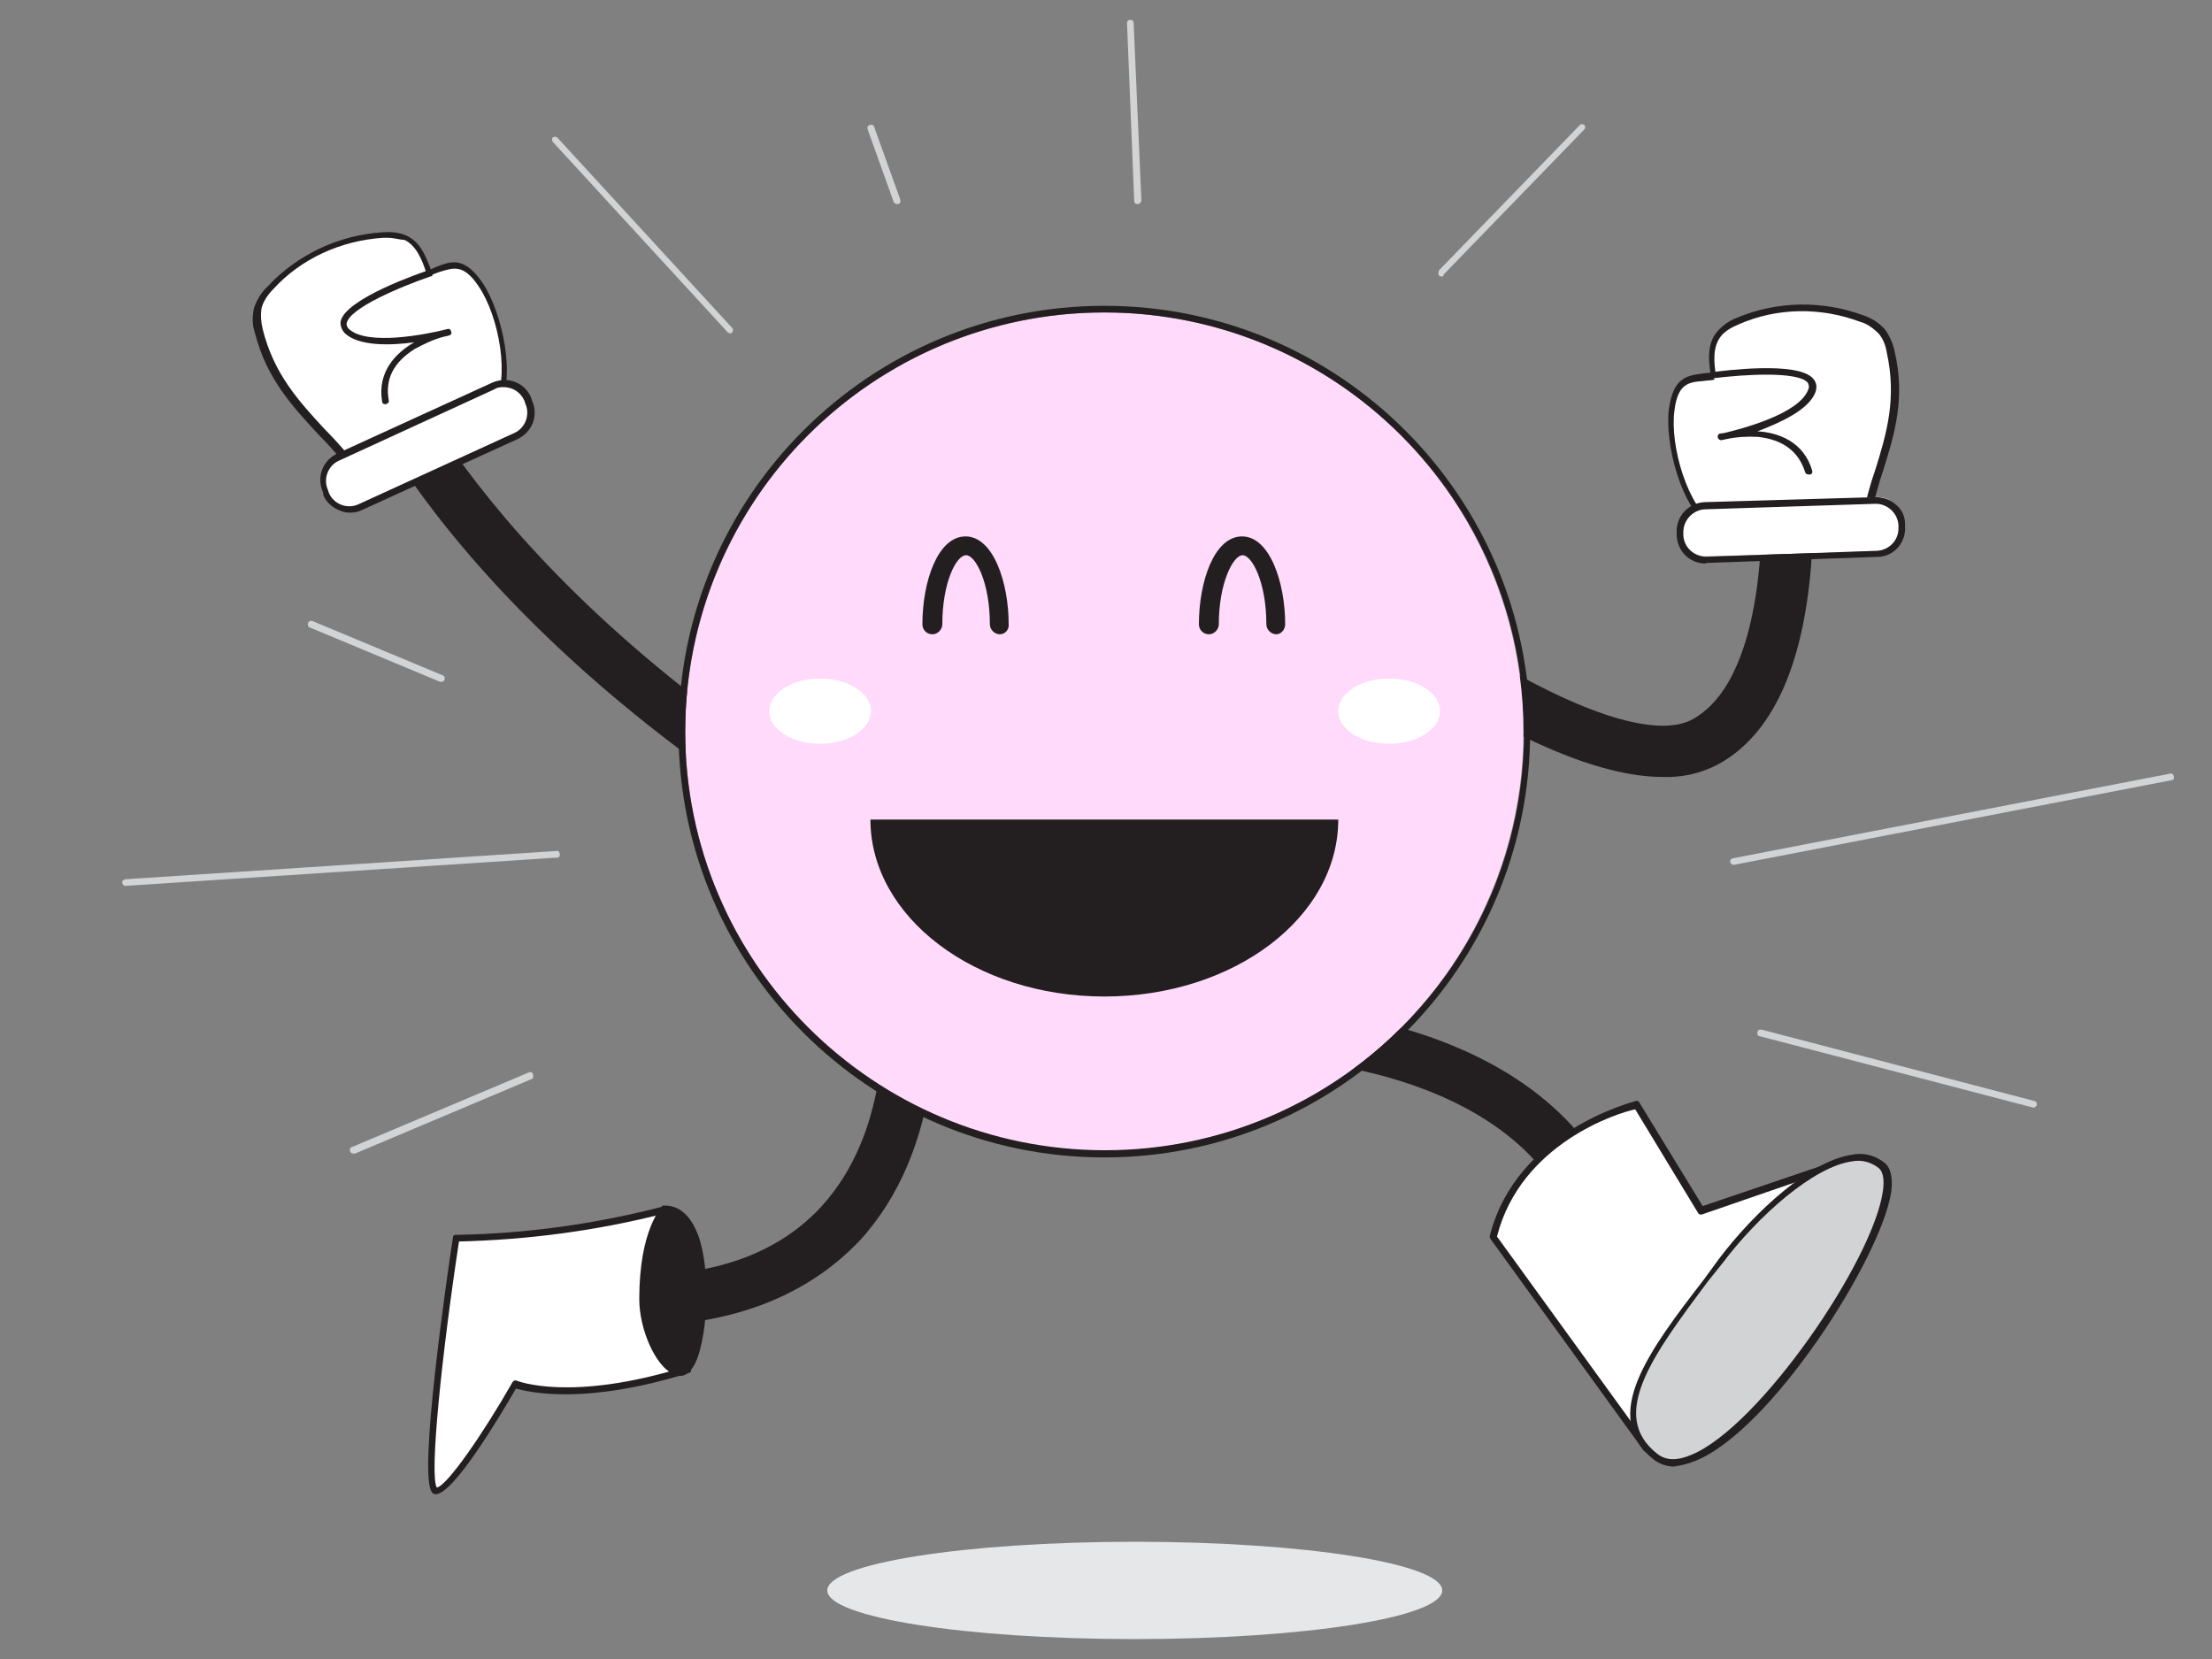 <?xml version="1.0" encoding="utf-8"?>
<!-- Generator: Adobe Illustrator 23.1.0, SVG Export Plug-In . SVG Version: 6.00 Build 0)  -->
<svg version="1.1" id="Layer_1" xmlns="http://www.w3.org/2000/svg" xmlns:xlink="http://www.w3.org/1999/xlink" x="0px" y="0px"
	 viewBox="0 0 400 300" style="enable-background:new 0 0 400 300;" xml:space="preserve">
<rect x="0" y="0" width="400" height="300" fill="#808080" stroke="none"/>
<style type="text/css">
	.st0{fill:#231F20;}
	.st1{fill:#E6E7E8;}
	.st2{fill:#FFDAFB;}
	.st3{fill:#FFFFFF;}
	.st4{fill:#D1D3D4;}
	.st5{fill:none;}
</style>
<g id="_282_happy_face_flatline">
	<path class="st0" d="M139.1,146c-0.9,0-1.9-0.2-2.6-0.8C72.3,102,59.9,60.6,59.3,58.8c-0.6-2.5,0.9-5,3.3-5.7
		c2.4-0.6,4.7,0.8,5.5,3.1c0.1,0.4,12.3,40.1,73.4,81.3c2.1,1.4,2.7,4.3,1.3,6.5C142,145.3,140.5,146,139.1,146L139.1,146z"/>
	<path class="st0" d="M300.7,140.5c-24,0-61-30.3-65.7-34.4c-2.1-1.4-2.7-4.3-1.3-6.5c1.4-2.1,4.3-2.7,6.5-1.3
		c0.2,0.2,0.6,0.4,0.7,0.6c8.7,7.1,17.8,13.7,27.5,19.6c17.7,10.7,31.5,15.1,37.8,11.5c13.9-7.9,13.1-39.8,11.6-51.3
		c-0.4-2.6,1.5-4.8,4-5.2c2.6-0.4,4.8,1.5,5.2,4c0.9,8.3,1.1,16.5,0.5,24.8c-1.5,18.4-7.1,30.5-16.6,35.8
		C307.6,139.9,304.2,140.6,300.7,140.5z"/>
	<path class="st0" d="M116.3,239.8c-2.6,0-4.6-2.1-4.6-4.6c0-2.6,2.1-4.6,4.6-4.6c14.2-0.2,25-4.5,32.3-12.5
		c12.3-13.5,10.9-33.3,10.9-33.5c-0.2-2.6,1.8-4.7,4.3-5s4.7,1.8,5,4.3c0.1,0.9,1.6,24.1-13.3,40.4
		C146.1,234.2,133,239.4,116.3,239.8L116.3,239.8z"/>
	<path class="st0" d="M290.8,230.1c-2.2,0-4-1.5-4.5-3.5c-7.7-33.9-55.1-35.1-55.6-35.1c-2.6,0-4.6-2.2-4.5-4.7
		c0.1-2.6,2.2-4.6,4.7-4.5c9.6,0.4,19.2,2.2,28.2,5.4c19.8,7.1,32.3,19.8,36.2,36.9c0.6,2.5-1.1,5-3.4,5.5
		C291.6,230,291.2,230.1,290.8,230.1z"/>
	<ellipse class="st1" cx="205.2" cy="287.6" rx="55.6" ry="8.8"/>
	<circle class="st2" cx="199.7" cy="132.3" r="75.8"/>
	<path class="st0" d="M199.7,56.5c41.8,0,75.9,33.9,75.9,75.8S241.6,208,199.8,208s-75.9-33.9-75.9-75.8l0,0
		C124,90.4,157.8,56.5,199.7,56.5 M199.7,55.3c-42.5,0-77,34.5-77,77s34.5,77,77,77s77-34.5,77-77l0,0
		C276.7,89.8,242.2,55.3,199.7,55.3L199.7,55.3z"/>
	<path class="st0" d="M180.8,114.7c-0.9,0-1.8-0.8-1.8-1.8c0-7.6-2.6-12.5-4.3-12.5c-1.8,0-4.3,5-4.3,12.5c0,0.9-0.8,1.8-1.8,1.8
		c-1,0-1.8-0.8-1.8-1.8c0-7.8,2.8-15.9,7.8-15.9s7.8,8.3,7.8,15.9C182.5,113.9,181.7,114.7,180.8,114.7z"/>
	<path class="st0" d="M230.8,114.7c-0.9,0-1.8-0.8-1.8-1.8c0-7.6-2.6-12.5-4.3-12.5s-4.3,5-4.3,12.5c0,0.9-0.8,1.8-1.8,1.8
		s-1.8-0.8-1.8-1.8c0-7.8,2.8-15.9,7.8-15.9c5,0,7.8,8.3,7.8,15.9C232.4,113.9,231.6,114.7,230.8,114.7z"/>
	<path class="st0" d="M242,148.2c0,17.7-18.9,32-42.3,32s-42.3-14.4-42.3-32H242z"/>
	<path class="st3" d="M309.7,95.1c-5.2-3.1-8.4-14.7-7.6-21.1s3.9-5.4,7.4-6c-0.4-2.7-0.6-5.5,1.1-7.7c0.9-1.1,2.1-1.9,3.3-2.4
		c7.2-3.1,15.3-3.2,22.6-0.5c1.4,0.5,2.7,1.3,3.7,2.4c0.8,1.2,1.4,2.5,1.6,3.8c3.1,13-3.3,21.4-4.8,33.4L322.5,96
		c-3.2-0.2-9.6,0.7-12.5-0.9C309.8,95.1,309.7,95.1,309.7,95.1z"/>
	<path class="st0" d="M336.9,97.8L336.9,97.8l-14.6-1.1c-0.9-0.1-2.2,0-3.4,0c-3.3,0.1-7.1,0.1-9.2-1.1l-0.1-0.1l0,0
		c-5.7-3.4-8.6-15.5-7.8-21.6c0.8-5.8,3.4-6,6.4-6.4l1.1-0.1c-0.4-2.7-0.5-5.4,1.2-7.4c0.9-1.1,2.2-2,3.5-2.5
		c7.3-3.1,15.5-3.2,22.9-0.5c1.5,0.5,2.8,1.3,3.9,2.5c0.9,1.2,1.5,2.6,1.8,4c2,8.5,0,15-2.1,21.7c-1.3,3.8-2.2,7.8-2.8,11.8
		C337.5,97.6,337.1,97.8,336.9,97.8z M320.8,95.6c0.6,0,1.1,0,1.5,0l14,0.9c0.6-3.9,1.5-7.8,2.8-11.5c2.1-6.7,3.9-13,2.1-21.2
		c-0.2-1.3-0.7-2.6-1.5-3.5c-0.9-0.9-2.1-1.8-3.3-2.1c-7.2-2.7-15.1-2.6-22.1,0.5c-1.2,0.5-2.4,1.2-3.1,2.1
		c-1.5,1.9-1.3,4.5-0.9,7.2c0,0.4-0.1,0.6-0.5,0.7c-0.6,0.1-1.2,0.1-1.8,0.2c-2.7,0.2-4.6,0.5-5.2,5.3c-0.9,6.5,2.5,17.6,7.2,20.5
		l0.1,0.1c1.9,1.1,5.7,0.9,8.7,0.9H320.8z"/>
	<path class="st3" d="M339.6,99.7l-30.9,0.9c-2.6,0.1-4.6-2-4.7-4.5v-0.6c-0.1-2.6,2-4.6,4.5-4.7l30.9-0.9c2.6-0.1,4.6,2,4.7,4.5
		v0.6C344.2,97.4,342.1,99.6,339.6,99.7z"/>
	<path class="st0" d="M308.4,101.9c-2.8,0-5.1-2.2-5.2-5.1v-0.6c-0.1-2.9,2.2-5.3,5.1-5.4l30.9-0.9c1.4,0,2.8,0.5,3.7,1.4
		c1.1,0.9,1.6,2.2,1.6,3.5v0.6c0.1,2.9-2.2,5.3-5,5.3l0,0l-30.9,1.1L308.4,101.9L308.4,101.9z M308.3,92.1c-2.2,0.1-3.9,2-3.9,4.1
		v0.6c0.1,2.2,2,3.9,4.1,3.9l0,0l30.9-1.1c2.2-0.1,3.9-1.9,3.9-4l0,0V95c-0.1-2.2-2-3.9-4.1-3.9L308.3,92.1L308.3,92.1z M308.3,91.5
		L308.3,91.5z"/>
	<ellipse class="st3" cx="148.3" cy="128.6" rx="9.2" ry="5.9"/>
	<ellipse class="st3" cx="251.2" cy="128.6" rx="9.2" ry="5.9"/>
	<path class="st3" d="M309.6,68.1c0,0,19.9-2.8,17.9,2.7c-2,5.4-16.3,8.5-16.3,8.5s12.7-3.4,15.7,6.1"/>
	<path class="st0" d="M327,85.8c-0.2,0-0.5-0.1-0.6-0.5c-1.2-3.7-4-5.8-8.5-6.3c-1.9-0.1-3.8,0-5.7,0.4l-0.9,0.2
		c-0.4,0-0.6-0.2-0.7-0.6c0-0.2,0.1-0.5,0.4-0.6l0.8-0.1c2.9-0.7,13.6-3.4,15.2-7.9c0.2-0.4,0.1-0.8-0.1-1.2
		c-1.8-2.1-11.5-1.5-17.1-0.8c-0.4,0.1-0.7-0.1-0.7-0.4c0-0.2,0.1-0.7,0.4-0.7h0.1c1.6-0.2,15.6-2.1,18.3,1.2
		c0.6,0.7,0.7,1.5,0.4,2.4c-1.2,3.2-6.3,5.5-10.5,7.1c3.8,0.2,8.4,1.9,9.9,7.1c0.1,0.4-0.1,0.7-0.4,0.7l0,0
		C327.1,85.8,327.1,85.8,327,85.8z"/>
	<path class="st3" d="M89.5,73.7c3.2-5.1,0.9-16.9-2.7-22.2s-6-3.1-9.3-2.1c-0.8-2.6-1.9-5.2-4.3-6.4c-1.3-0.5-2.7-0.7-4-0.6
		c-7.8,0.5-15.1,3.9-20.4,9.6c-1.1,1.1-1.9,2.4-2.2,3.7c-0.2,1.4-0.1,2.8,0.2,4.1C50,72.8,59.3,77.5,66,87.6l12.6-7.4
		C81.6,78.6,87.6,76.4,89.5,73.7L89.5,73.7z"/>
	<path class="st0" d="M66,88.2c-0.2,0-0.4-0.1-0.5-0.2c-2.4-3.3-5-6.5-7.8-9.3c-4.8-5.2-9.5-10.2-11.6-18.5
		c-0.5-1.4-0.5-2.9-0.2-4.4c0.5-1.5,1.3-2.9,2.5-4c5.4-5.8,12.9-9.3,20.8-9.8c1.5-0.1,2.9,0,4.3,0.6c2.5,1.2,3.4,3.5,4.4,6.1
		l0.9-0.4c2.7-1.1,5.2-2,8.5,2.9c3.4,5.1,6.3,17.2,2.7,22.8l0,0l-0.1,0.1C88.5,76,85,77.6,82,79c-1.2,0.6-2.4,1.1-3.1,1.5L66.1,88
		C66.2,88.2,66.1,88.3,66,88.2z M70.2,43h-0.9c-7.7,0.5-14.9,3.8-19.9,9.3c-0.9,0.9-1.8,2.2-2.1,3.4c-0.2,1.3-0.1,2.6,0.2,3.8
		c2,8.1,6.5,13,11.2,18.1c2.8,2.8,5.3,5.8,7.7,9.1l12.2-7.1c0.8-0.5,2-1.1,3.2-1.6c2.8-1.3,6.1-2.9,7.3-4.6l0.1-0.1l0,0
		c3.1-4.6,1.1-16.1-2.7-21.6c-2.7-4-4.5-3.3-7.1-2.5c-0.5,0.2-1.1,0.4-1.6,0.6c-0.4,0.1-0.6-0.1-0.7-0.4c-0.8-2.6-1.9-5-3.9-6
		C72,43.3,71.1,43,70.2,43L70.2,43z"/>
	<path class="st3" d="M61,82.7l28.1-12.9c2.4-1.1,5.1,0,6.1,2.4l0.2,0.6c1.1,2.4,0,5.1-2.4,6.1L65.1,91.7c-2.4,1.1-5.1,0-6.1-2.4
		l-0.2-0.6C57.7,86.6,58.7,83.8,61,82.7z"/>
	<path class="st0" d="M63.3,92.7c-0.6,0-1.3-0.1-1.9-0.4c-1.3-0.5-2.4-1.5-2.9-2.7L58.4,89c-1.2-2.7-0.1-5.7,2.6-7l0,0l28-12.8
		c2.7-1.2,5.8-0.1,7,2.6l0,0l0.2,0.6c1.2,2.7,0.1,5.7-2.6,7l0,0L65.3,92.3C64.6,92.6,64,92.7,63.3,92.7z M91,70
		c-0.6,0-1.2,0.1-1.6,0.4l0,0L61.3,83.3c-2,0.9-2.9,3.3-2,5.3l0,0l0.2,0.6c0.9,2,3.3,2.9,5.3,2l0,0L93,78.3c2-0.9,2.9-3.3,2-5.3
		l-0.2-0.6C94.1,70.9,92.7,70,91,70L91,70z M89.1,69.9L89.1,69.9z"/>
	<path class="st3" d="M77.5,49.4c0,0-19.1,6.4-14.9,10.4S81,60,81,60s-13,2.6-11.3,12.5"/>
	<path class="st0" d="M69.7,73.1c-0.4,0-0.6-0.2-0.6-0.5c-0.9-5.4,2.5-8.8,5.8-10.7c-4.4,0.6-10,0.7-12.5-1.6
		c-0.6-0.6-0.9-1.4-0.8-2.2c0.9-4.1,14.3-8.7,15.8-9.2c0.4-0.1,0.7,0.1,0.8,0.4c0.1,0.4,0,0.7-0.4,0.7l0,0
		c-5.5,1.9-14.5,5.7-15.1,8.4c-0.1,0.4,0.1,0.8,0.4,1.1c3.4,3.1,14.1,0.9,17,0.2c0.5-0.1,0.7-0.2,0.8-0.2c0.4-0.1,0.6,0.1,0.7,0.5
		c0.1,0.4-0.1,0.6-0.5,0.7l0,0l-0.9,0.2c-1.9,0.5-3.5,1.3-5.2,2.2c-3.8,2.4-5.4,5.4-4.7,9.3C70.4,72.8,70.1,73,69.7,73.1L69.7,73.1z
		"/>
	<path class="st3" d="M295.9,199.7c0,0-21.1,5-26,24l27.7,38.4l37.7-52.5l-27.7,9.5L295.9,199.7z"/>
	<path class="st0" d="M297.8,262.6c-0.2,0-0.4-0.1-0.5-0.2L269.5,224c-0.1-0.1-0.1-0.4-0.1-0.5c4.8-19.1,26.2-24.3,26.4-24.4
		c0.2-0.1,0.5,0,0.6,0.2l11.5,18.8l27.4-9.3c0.4-0.1,0.7,0,0.8,0.4c0.1,0.2,0,0.4-0.1,0.6l-37.7,52.5
		C298.2,262.5,298,262.6,297.8,262.6z M270.7,223.6l27.1,37.4l36.1-50.4l-26.1,9c-0.2,0.1-0.6,0-0.7-0.2l-11.4-18.8
		C292.7,201.2,275,206.7,270.7,223.6z"/>
	<path class="st4" d="M299.2,263.4c-10.3-8.1,1.1-20.9,11.8-35.2c7.8-10.3,22.1-22.9,29-17.5C348.2,217,311.5,273.1,299.2,263.4z"/>
	<path class="st0" d="M302.7,265.2c-1.3,0-2.7-0.5-3.7-1.3l0,0c-9.8-7.8-0.7-19.8,9.1-32.5l2.7-3.7c6.4-8.5,16.6-17.9,24.2-18.9
		c2-0.4,4,0.1,5.7,1.4c1.2,0.9,1.6,2.7,1.3,5.3c-1.8,12-21.8,43.3-35.5,48.7C305,264.8,303.9,265,302.7,265.2z M299.7,262.9
		c1.5,1.2,3.5,1.3,6.1,0.2c12.3-5,33-35.2,34.7-47.8c0.2-1.5,0.2-3.3-0.8-4.1c-1.4-1.1-3.1-1.5-4.7-1.2c-7,0.9-17.1,9.9-23.5,18.4
		l-2.8,3.5C299.1,244.8,290.7,255.9,299.7,262.9L299.7,262.9z"/>
	<path class="st3" d="M124.4,247.7l-4.1-28.9c-12.3,3.2-25,5.1-37.8,5.2c0,0-6.7,45.6-3.5,45.8c3.1,0.2,14.4-19.4,14.4-19.4
		S102.7,254.4,124.4,247.7z"/>
	<path class="st0" d="M78.8,270.2L78.8,270.2c-0.2,0-0.6-0.1-0.7-0.4c-2.5-2.9,2.7-38.8,3.8-46c0-0.4,0.2-0.5,0.6-0.5
		c12.7-0.2,25.4-2,37.7-5.2c0.1,0,0.4,0,0.5,0.1c0.1,0.1,0.2,0.2,0.2,0.5l4.1,28.9c0,0.4-0.1,0.6-0.5,0.7
		c-19.1,5.9-28.9,3.4-31.2,2.8C90.4,256.1,82,270.2,78.8,270.2z M83,224.5C79.9,244.8,77.6,267,79,269c1.9-0.4,8.4-9.8,13.7-19.1
		c0.1-0.2,0.5-0.4,0.8-0.2c0.1,0,9.6,3.9,30.3-2.5l-3.9-27.7C107.7,222.6,95.3,224.2,83,224.5L83,224.5z"/>
	<path class="st0" d="M120.2,218.7c0,0-4,3.9-4,16.3c0,6.7,4.6,15.4,8.3,12.6C128,244.9,129.7,218.7,120.2,218.7z"/>
	<path class="st0" d="M123,248.8c-0.5,0-0.9-0.1-1.4-0.4c-3.1-1.5-6-8-6-13.5c0-12.5,4-16.5,4.1-16.8c0.1-0.1,0.2-0.1,0.5-0.1
		c2.8,0,4.8,2,6.1,5.5c2.7,7.7,1.3,22.1-1.6,24.4C124.3,248.5,123.7,248.8,123,248.8z M120.5,219.4c-0.7,0.9-3.7,5.2-3.7,15.7
		c0,5,2.7,11,5.3,12.3c0.6,0.4,1.4,0.2,2-0.2c2.1-1.6,3.9-15.2,1.3-23C124.2,221.1,122.5,219.5,120.5,219.4L120.5,219.4z"/>
	<line class="st5" x1="286.2" y1="23.1" x2="260.7" y2="49.4"/>
	<path class="st4" d="M260.7,50c-0.4,0-0.6-0.2-0.6-0.6c0-0.1,0.1-0.4,0.1-0.5l25.5-26.3c0.2-0.2,0.6-0.2,0.8,0l0,0
		c0.2,0.2,0.2,0.6,0,0.8L261,49.7C261.1,49.9,261,50,260.7,50z"/>
	<line class="st5" x1="205.7" y1="36.2" x2="204.4" y2="4.2"/>
	<path class="st4" d="M205.7,36.9c-0.4,0-0.6-0.2-0.6-0.6l-1.3-32.1c0-0.4,0.2-0.6,0.6-0.6l0,0c0.4,0,0.6,0.2,0.6,0.6l1.4,32.1
		C206.3,36.5,206.2,36.9,205.7,36.9L205.7,36.9z"/>
	<line class="st5" x1="132.1" y1="59.7" x2="100.5" y2="25.3"/>
	<path class="st4" d="M132.1,60.3c-0.1,0-0.4-0.1-0.5-0.2L100,25.7c-0.2-0.2-0.2-0.6-0.1-0.8c0.2-0.2,0.6-0.2,0.8-0.1l0.1,0.1
		l31.6,34.4c0.2,0.2,0.2,0.6,0,0.8C132.3,60.2,132.2,60.3,132.1,60.3z"/>
	<line class="st5" x1="100.5" y1="154.5" x2="22.6" y2="159.6"/>
	<path class="st4" d="M22.6,160.2c-0.4-0.1-0.5-0.5-0.5-0.7c0-0.2,0.2-0.4,0.5-0.5l77.8-5.1c0.4-0.1,0.7,0,0.8,0.4
		c0.1,0.4,0,0.7-0.4,0.8c-0.1,0-0.2,0-0.4,0L22.6,160.2L22.6,160.2z"/>
	<line class="st5" x1="95.8" y1="194.6" x2="63.9" y2="208"/>
	<path class="st4" d="M63.9,208.6c-0.2,0-0.5-0.1-0.6-0.4c-0.1-0.4,0-0.7,0.4-0.8l32-13.5c0.4-0.1,0.7,0.1,0.7,0.5
		c0.1,0.2,0,0.6-0.2,0.7l-32,13.5C64,208.6,63.9,208.6,63.9,208.6z"/>
	<line class="st5" x1="313.5" y1="155.9" x2="392.5" y2="140.5"/>
	<path class="st4" d="M313.5,156.4c-0.2,0-0.6-0.2-0.6-0.5c-0.1-0.4,0.1-0.6,0.5-0.7l0,0l79-15.3c0.4-0.1,0.6,0.1,0.7,0.5l0,0
		c0.1,0.4-0.1,0.7-0.5,0.7L313.5,156.4L313.5,156.4z"/>
	<line class="st5" x1="318.2" y1="186.9" x2="367.7" y2="199.7"/>
	<path class="st4" d="M367.7,200.3L367.7,200.3l-49.4-12.9c-0.4,0-0.6-0.4-0.5-0.7c0-0.4,0.4-0.6,0.7-0.5h0.1l49.3,12.9
		c0.4,0.1,0.5,0.5,0.4,0.8C368.2,200.1,367.9,200.3,367.7,200.3z"/>
	<line class="st5" x1="162.2" y1="36.2" x2="157.5" y2="23.1"/>
	<path class="st4" d="M162.2,36.9c-0.2,0-0.5-0.1-0.6-0.4l-4.7-13.1c-0.1-0.4,0-0.7,0.4-0.8l0,0c0.4-0.1,0.7,0,0.8,0.4l4.7,13.1
		c0.1,0.4,0,0.7-0.4,0.8H162.2z"/>
	<line class="st5" x1="79.8" y1="122.7" x2="56.2" y2="113"/>
	<path class="st4" d="M79.8,123.3c-0.1,0-0.1,0-0.2,0l-23.5-9.8c-0.4-0.1-0.5-0.5-0.4-0.8c0.1-0.4,0.5-0.5,0.8-0.4l23.5,9.8
		c0.4,0.1,0.5,0.5,0.4,0.8C80.3,123.2,80,123.3,79.8,123.3z"/>
</g>
</svg>
